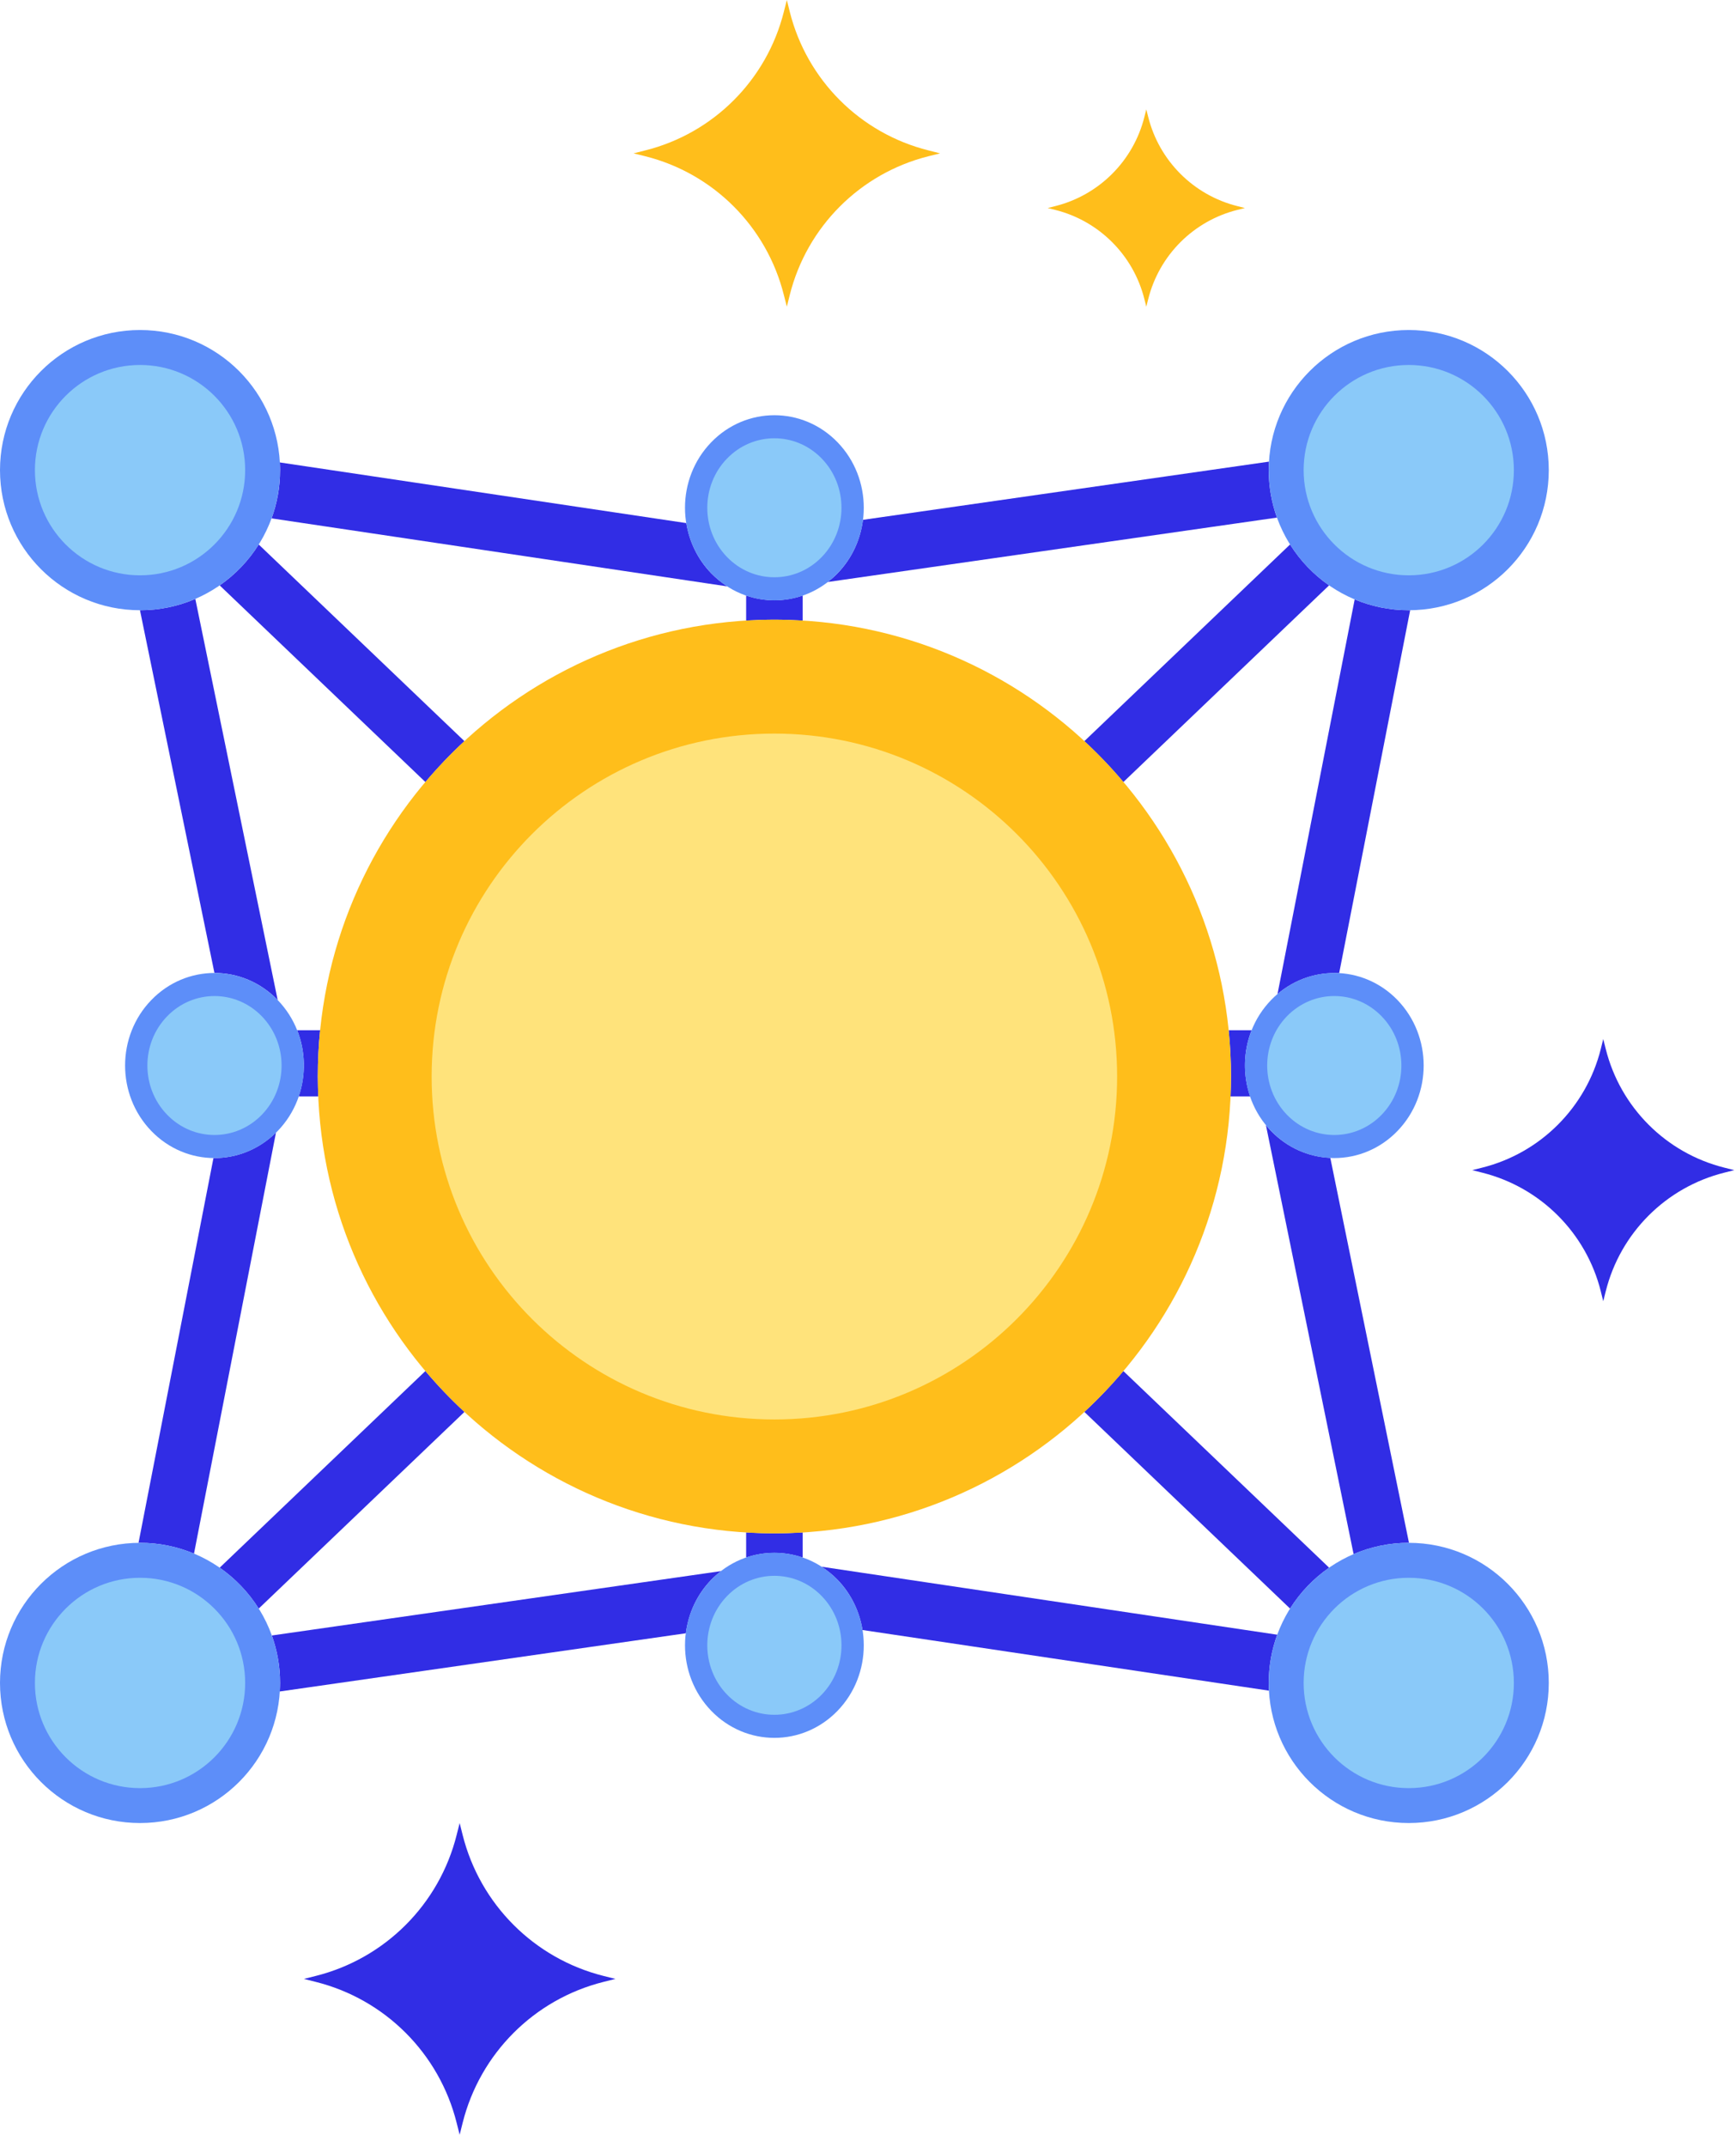 <svg xmlns="http://www.w3.org/2000/svg" width="72" height="89" fill="none" viewBox="0 0 72 89"><path fill="#312DE5" d="M71.515 48.398C69.095 47.792 67.204 45.9 66.598 43.481L66.494 43.067L66.392 43.481C65.784 45.9 63.893 47.792 61.474 48.398L61.059 48.502L61.474 48.606C63.893 49.212 65.785 51.102 66.392 53.522L66.494 53.936L66.598 53.522C67.204 51.102 69.095 49.212 71.515 48.606L71.929 48.502L71.515 48.398Z"/><path fill="#FFBE1B" d="M51.321 8.544C49.499 8.088 48.076 6.665 47.621 4.844L47.542 4.533L47.464 4.844C47.009 6.665 45.586 8.088 43.763 8.544L43.453 8.623L43.763 8.7C45.586 9.156 47.009 10.579 47.464 12.402L47.542 12.712L47.621 12.402C48.076 10.579 49.499 9.156 51.321 8.7L51.632 8.623L51.321 8.544Z"/><path fill="#FFBE1B" d="M38.508 6.234C35.675 5.526 33.463 3.314 32.754 0.483L32.634 0L32.511 0.483C31.802 3.314 29.592 5.526 26.76 6.235L26.277 6.357L26.76 6.476C29.592 7.186 31.802 9.398 32.511 12.231L32.634 12.712L32.754 12.231C33.463 9.398 35.675 7.186 38.508 6.476L38.99 6.357L38.508 6.234Z"/><path fill="#312DE5" d="M25.033 81.902C22.155 81.18 19.908 78.933 19.187 76.055L19.064 75.564L18.94 76.055C18.22 78.933 15.972 81.18 13.094 81.902L12.604 82.025L13.094 82.148C15.972 82.868 18.22 85.115 18.94 87.994L19.064 88.485L19.187 87.994C19.908 85.115 22.155 82.868 25.033 82.148L25.525 82.025L25.033 81.902Z"/><path fill="#312DE5" d="M52.62 19.487C52.62 19.368 52.625 19.251 52.632 19.134L35.79 21.547C35.688 22.356 35.34 23.139 34.739 23.761C34.609 23.896 34.47 24.014 34.327 24.124L52.962 21.454C52.741 20.84 52.62 20.178 52.62 19.487Z"/><path fill="#312DE5" d="M30.166 24.306C29.929 24.153 29.703 23.973 29.496 23.76C28.929 23.173 28.588 22.443 28.465 21.682L11.607 19.168C11.613 19.274 11.616 19.38 11.616 19.488C11.616 20.19 11.492 20.863 11.263 21.486L30.166 24.306Z"/><path fill="#312DE5" d="M8.101 24.824C7.397 25.126 6.622 25.294 5.808 25.294C5.807 25.294 5.806 25.294 5.805 25.294L8.894 40.329C9.843 40.328 10.792 40.702 11.517 41.452L8.101 24.824Z"/><path fill="#312DE5" d="M8.853 48L5.745 63.951C5.766 63.951 5.787 63.949 5.808 63.949C6.601 63.949 7.357 64.109 8.046 64.397L11.446 46.945C10.72 47.659 9.786 48.011 8.853 48Z"/><path fill="#312DE5" d="M13.277 42.702H12.324C12.672 43.577 12.691 44.556 12.388 45.444H13.202C13.19 45.172 13.181 44.898 13.181 44.622C13.181 43.974 13.214 43.334 13.277 42.702Z"/><path fill="#312DE5" d="M30.946 24.684V25.725C31.334 25.701 31.724 25.685 32.118 25.685C32.512 25.685 32.902 25.701 33.29 25.725V24.684C32.53 24.946 31.706 24.946 30.946 24.684Z"/><path fill="#312DE5" d="M53.505 22.568L44.972 30.721C45.546 31.252 46.087 31.818 46.591 32.416L55.124 24.263C54.476 23.814 53.925 23.237 53.505 22.568Z"/><path fill="#312DE5" d="M10.73 22.569C10.311 23.238 9.759 23.815 9.111 24.264L17.644 32.416C18.149 31.818 18.689 31.252 19.263 30.721L10.73 22.569Z"/><path fill="#312DE5" d="M46.59 56.828C46.086 57.425 45.545 57.992 44.972 58.522L53.505 66.675C53.925 66.006 54.477 65.429 55.125 64.98L46.59 56.828Z"/><path fill="#312DE5" d="M17.644 56.828L9.111 64.98C9.759 65.429 10.31 66.006 10.73 66.675L19.264 58.523C18.689 57.992 18.149 57.425 17.644 56.828Z"/><path fill="#312DE5" d="M51.911 42.702H50.958C51.022 43.334 51.055 43.974 51.055 44.622C51.055 44.898 51.045 45.172 51.034 45.444H51.848C51.544 44.556 51.564 43.577 51.911 42.702Z"/><path fill="#312DE5" d="M58.428 25.294C57.633 25.294 56.876 25.134 56.185 24.845L52.984 41.203C53.722 40.574 54.638 40.288 55.541 40.338L58.486 25.293C58.467 25.293 58.447 25.294 58.428 25.294Z"/><path fill="#312DE5" d="M55.174 47.993C54.281 47.952 53.4 47.583 52.717 46.878C52.641 46.799 52.571 46.717 52.503 46.633L56.14 64.418C56.842 64.117 57.615 63.949 58.428 63.949C58.431 63.949 58.434 63.949 58.437 63.949L55.174 47.993Z"/><path fill="#312DE5" d="M32.118 63.557C31.724 63.557 31.334 63.541 30.946 63.518V64.56C31.706 64.299 32.53 64.299 33.29 64.561V63.517C32.902 63.541 32.512 63.557 32.118 63.557Z"/><path fill="#312DE5" d="M52.973 67.758L34.07 64.939C34.307 65.092 34.533 65.271 34.739 65.484C35.306 66.072 35.648 66.802 35.771 67.563L52.629 70.077C52.623 69.971 52.62 69.864 52.62 69.757C52.62 69.055 52.745 68.382 52.973 67.758Z"/><path fill="#312DE5" d="M11.274 67.79C11.495 68.405 11.616 69.067 11.616 69.757C11.616 69.876 11.611 69.994 11.604 70.111L28.446 67.698C28.548 66.889 28.895 66.107 29.496 65.485C29.626 65.35 29.766 65.231 29.91 65.121L11.274 67.79Z"/><path fill="#5D8EF9" d="M5.808 13.679C2.6 13.679 0 16.279 0 19.487C0 22.695 2.6 25.294 5.808 25.294C9.016 25.294 11.616 22.695 11.616 19.487C11.616 16.279 9.016 13.679 5.808 13.679Z"/><path fill="#FFBE1B" d="M32.118 25.685C21.659 25.685 13.181 34.162 13.181 44.622C13.181 55.079 21.659 63.557 32.118 63.557C42.576 63.557 51.055 55.08 51.055 44.622C51.055 34.162 42.576 25.685 32.118 25.685Z"/><path fill="#FFE37B" d="M32.118 30.407C24.267 30.407 17.902 36.77 17.902 44.622C17.902 52.471 24.267 58.836 32.118 58.836C39.968 58.836 46.332 52.471 46.332 44.622C46.332 36.77 39.968 30.407 32.118 30.407Z"/><path fill="#8AC9F9" d="M5.808 15.128C3.401 15.128 1.448 17.079 1.448 19.487C1.448 21.895 3.401 23.847 5.808 23.847C8.216 23.847 10.168 21.895 10.168 19.487C10.168 17.079 8.216 15.128 5.808 15.128Z"/><path fill="#5D8EF9" d="M58.428 13.679C55.22 13.679 52.62 16.279 52.62 19.487C52.62 22.695 55.22 25.294 58.428 25.294C61.635 25.294 64.235 22.695 64.235 19.487C64.235 16.279 61.635 13.679 58.428 13.679Z"/><path fill="#8AC9F9" d="M58.428 15.128C56.02 15.128 54.068 17.079 54.068 19.487C54.068 21.895 56.02 23.847 58.428 23.847C60.836 23.847 62.787 21.895 62.787 19.487C62.787 17.079 60.835 15.128 58.428 15.128Z"/><path fill="#5D8EF9" d="M5.808 63.949C2.6 63.949 0 66.549 0 69.757C0 72.965 2.6 75.564 5.808 75.564C9.016 75.564 11.616 72.965 11.616 69.757C11.616 66.549 9.016 63.949 5.808 63.949Z"/><path fill="#8AC9F9" d="M5.808 65.398C3.401 65.398 1.448 67.349 1.448 69.757C1.448 72.165 3.401 74.117 5.808 74.117C8.216 74.117 10.168 72.165 10.168 69.757C10.168 67.349 8.216 65.398 5.808 65.398Z"/><path fill="#5D8EF9" d="M58.428 63.949C55.22 63.949 52.62 66.549 52.62 69.757C52.62 72.965 55.22 75.564 58.428 75.564C61.635 75.564 64.235 72.965 64.235 69.757C64.235 66.549 61.635 63.949 58.428 63.949Z"/><path fill="#8AC9F9" d="M58.428 65.398C56.02 65.398 54.068 67.349 54.068 69.757C54.068 72.165 56.02 74.117 58.428 74.117C60.836 74.117 62.787 72.165 62.787 69.757C62.787 67.349 60.835 65.398 58.428 65.398Z"/><path fill="#5D8EF9" d="M34.739 18.334C33.291 16.836 30.944 16.836 29.496 18.334C28.047 19.832 28.049 22.261 29.496 23.759C30.944 25.259 33.291 25.26 34.739 23.761C36.187 22.262 36.187 19.832 34.739 18.334Z"/><path fill="#8AC9F9" d="M34.086 19.011C32.999 17.885 31.237 17.885 30.149 19.011C29.063 20.135 29.063 21.959 30.149 23.084C31.237 24.209 32.999 24.209 34.086 23.084C35.172 21.959 35.171 20.135 34.086 19.011Z"/><path fill="#5D8EF9" d="M57.961 41.452C56.513 39.954 54.166 39.954 52.717 41.452C51.27 42.95 51.27 45.38 52.717 46.878C54.166 48.376 56.513 48.376 57.96 46.878C59.408 45.38 59.408 42.951 57.961 41.452Z"/><path fill="#8AC9F9" d="M57.307 42.129C56.22 41.004 54.458 41.004 53.37 42.128C52.285 43.253 52.285 45.077 53.371 46.202C54.458 47.326 56.22 47.326 57.307 46.202C58.394 45.077 58.394 43.253 57.307 42.129Z"/><path fill="#5D8EF9" d="M11.518 41.453C10.069 39.954 7.723 39.954 6.274 41.453C4.826 42.95 4.826 45.379 6.275 46.878C7.723 48.376 10.069 48.377 11.518 46.878C12.966 45.38 12.966 42.95 11.518 41.453Z"/><path fill="#8AC9F9" d="M10.864 42.129C9.777 41.005 8.016 41.004 6.928 42.129C5.841 43.254 5.841 45.078 6.928 46.201C8.014 47.326 9.777 47.326 10.864 46.201C11.95 45.078 11.95 43.254 10.864 42.129Z"/><path fill="#5D8EF9" d="M34.739 65.484C33.291 63.986 30.944 63.986 29.496 65.484C28.049 66.984 28.049 69.412 29.496 70.91C30.944 72.408 33.291 72.409 34.739 70.91C36.187 69.412 36.187 66.983 34.739 65.484Z"/><path fill="#8AC9F9" d="M34.086 66.162C32.999 65.035 31.237 65.035 30.149 66.161C29.063 67.286 29.063 69.109 30.149 70.235C31.237 71.358 32.999 71.358 34.086 70.235C35.173 69.109 35.172 67.286 34.086 66.162Z"/></svg>